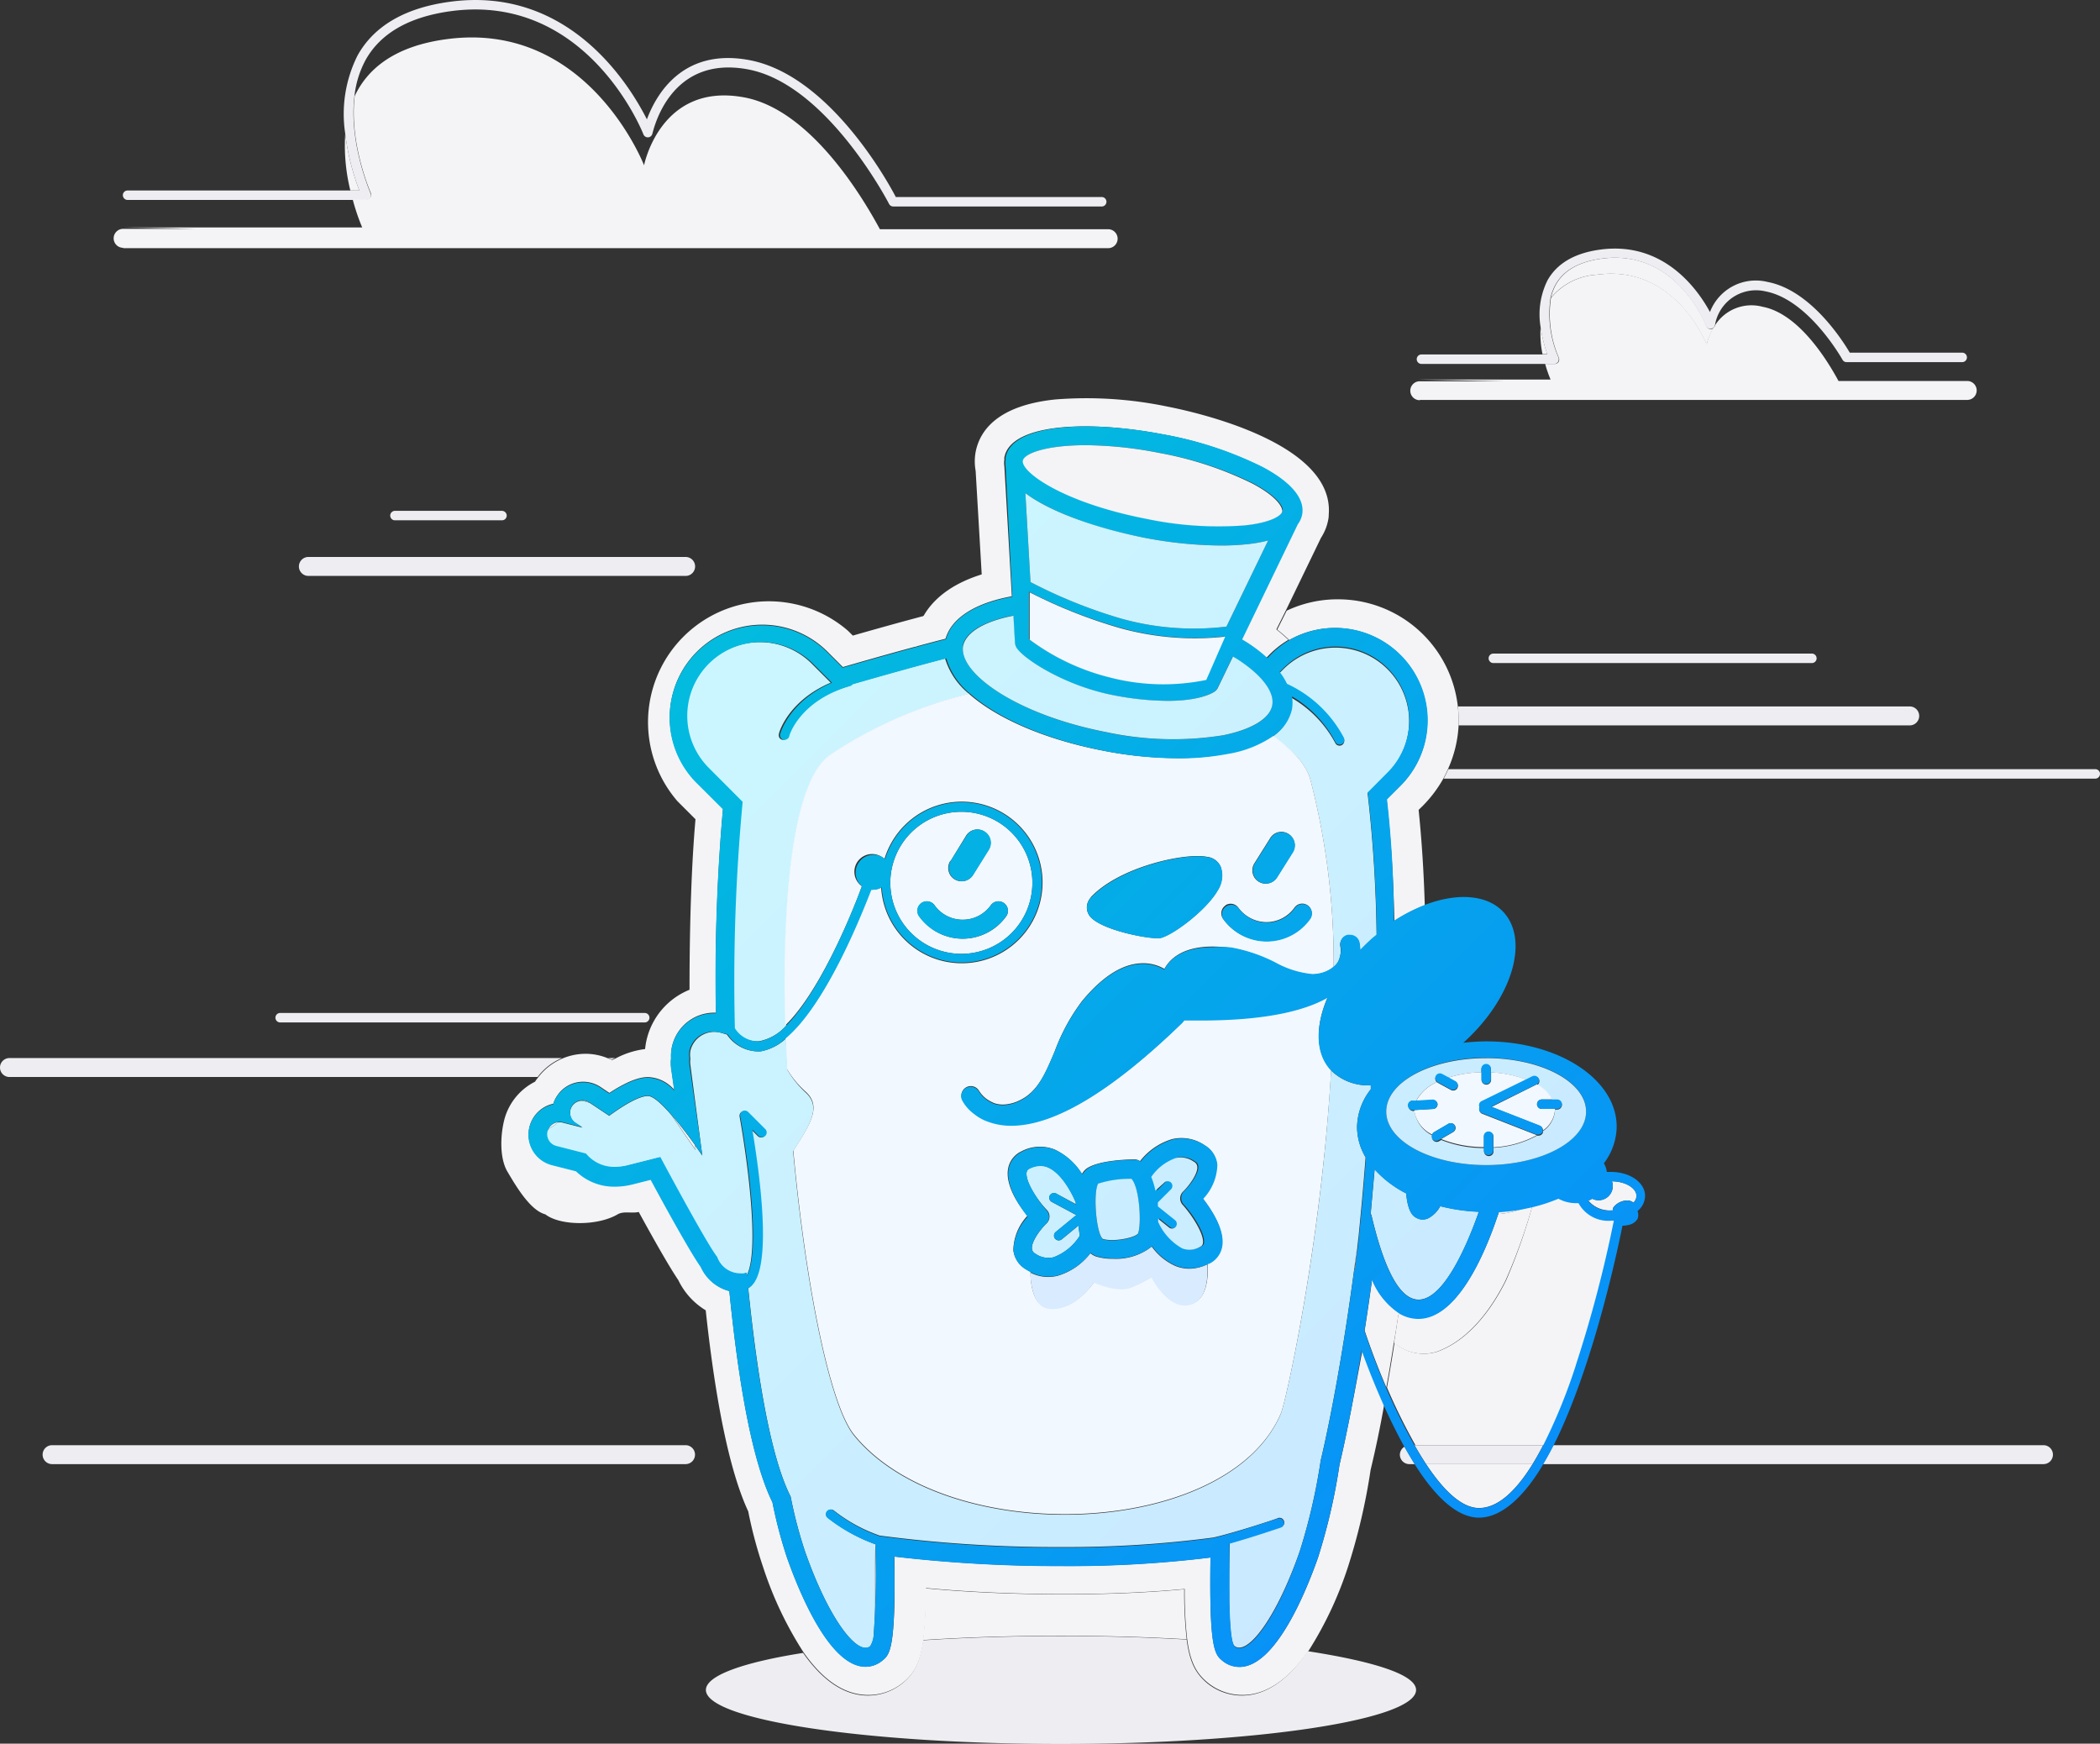 <svg xmlns="http://www.w3.org/2000/svg" viewBox="0 0 221.72 184.08"><rect x="0" y="0" width="221.72" height="184.08" fill="#333333" stroke="none"/><defs><linearGradient id="a" x1="41.64" x2="186.34" y1="42.04" y2="186.73" gradientUnits="userSpaceOnUse"><stop offset="0" stop-color="#ccfbff"/><stop offset="1" stop-color="#c9e4ff"/></linearGradient><linearGradient id="c" x1="70.5" x2="215.2" y1="13.17" y2="157.87" href="#a"/><linearGradient id="b" x1="58.88" x2="188.27" y1="46.79" y2="176.18" gradientUnits="userSpaceOnUse"><stop offset="0" stop-color="#00c8d7"/><stop offset="1" stop-color="#0a84ff"/></linearGradient><linearGradient id="d" x1="55.56" x2="184.95" y1="50.11" y2="179.5" href="#b"/><linearGradient id="e" x1="28.59" x2="173.29" y1="55.09" y2="199.78" href="#a"/><linearGradient id="f" x1="66.82" x2="196.2" y1="38.86" y2="168.25" href="#b"/><linearGradient id="g" x1="51.82" x2="196.52" y1="31.85" y2="176.55" href="#a"/><linearGradient id="h" x1="46.04" x2="182.33" y1="46.64" y2="182.93" href="#b"/><linearGradient id="i" x1="74.81" x2="204.19" y1="30.87" y2="160.26" href="#b"/><linearGradient id="j" x1="71.48" x2="200.87" y1="34.19" y2="163.58" href="#b"/><linearGradient id="k" x1="58.65" x2="158.03" y1="76.32" y2="175.7" href="#a"/><linearGradient id="l" x1="47.95" x2="177.33" y1="57.73" y2="187.11" href="#b"/><linearGradient id="m" x1="66.54" x2="165.92" y1="68.43" y2="167.81" href="#a"/><linearGradient id="n" x1="62.64" x2="162.02" y1="72.32" y2="171.7" href="#a"/><linearGradient id="o" x1="65.19" x2="209.88" y1="18.49" y2="163.19" href="#a"/><linearGradient id="p" x1="72.88" x2="217.58" y1="10.8" y2="155.49" href="#a"/><linearGradient id="q" x1="61.64" x2="206.34" y1="22.03" y2="166.73" href="#a"/><linearGradient id="r" x1="63.95" x2="198.65" y1="31.06" y2="165.75" href="#b"/><linearGradient id="s" x1="69.39" x2="204.08" y1="25.62" y2="160.31" href="#b"/><linearGradient id="t" x1="66.77" x2="201.46" y1="28.24" y2="162.93" href="#b"/><linearGradient id="u" x1="71.02" x2="205.71" y1="23.99" y2="158.69" href="#b"/><linearGradient id="v" x1="69.27" x2="203.96" y1="25.74" y2="160.44" href="#b"/><linearGradient id="w" x1="64.3" x2="198.99" y1="30.71" y2="165.41" href="#b"/><linearGradient id="x" x1="65.73" x2="200.43" y1="29.27" y2="163.97" href="#b"/></defs><path fill="#f4f4f7" d="M180.15 34.4c-.13-.34-3.24-8.16-11.05-7.09-2.38.32-4 1.25-4.84 2.76a5.21 5.21 0 0 0-.51 1.36A6.79 6.79 0 0 1 168.6 29c8.3-1.13 11.59 7.4 11.59 7.4a6.23 6.23 0 0 1 .72-1.76.52.52 0 0 1-.25.11.51.51 0 0 1-.51-.35zm-9.99 93.38h.14a.44.44 0 0 1 .13-.42 1.89 1.89 0 0 1 1.56-.62 1.23 1.23 0 0 1 .47.22 1 1 0 0 0 .32-.71c0-.83-1.18-1.53-2.59-1.54a1.39 1.39 0 0 1 .09.5 1.5 1.5 0 0 1-1.5 1.5 1.46 1.46 0 0 1-.66-.16 3.3 3.3 0 0 1-.43.19 2.93 2.93 0 0 0 2.47 1.04zm-3.48-.85h-.27a3.88 3.88 0 0 1-1.85-.47 17.88 17.88 0 0 1-2.79.91 59.25 59.25 0 0 1-2.77 7.83c-1.58 3.17-4 6.33-7.25 7.5a4.78 4.78 0 0 1-4.52-.93c-.25 1.62-.52 3.2-.79 4.72a62 62 0 0 0 3 6.08h13.58a59 59 0 0 0 3.45-8.46 134.51 134.51 0 0 0 4-15.34h-.25a3.59 3.59 0 0 1-3.54-1.84zm-41.39 46.13a44.59 44.59 0 0 1-.26-5.28c-4.57.43-9.18.54-12.7.54-5.07 0-10.14-.22-14.61-.64a44.77 44.77 0 0 1-.27 5.46c4.48-.29 9.4-.45 14.57-.45 4.67 0 9.15.13 13.27.37zm30.87-13.86c1.86 0 3.76-1.58 5.65-4.63h-11.24c1.79 2.7 3.72 4.63 5.59 4.63z"/><path fill="#eeeef2" d="M154 76.58h47.63a1 1 0 0 0 0-2h-47.7A13.9 13.9 0 0 1 154 76v.58z"/><path fill="#f4f4f7" d="M36.45 14.11a19.76 19.76 0 0 0 .54 6h.95a25.42 25.42 0 0 1-1.49-6z"/><path fill="#eeeef2" d="M157.67 69a.5.5 0 0 0 0 1h33.63a.5.5 0 0 0 0-1zM39.11 20.87a.51.51 0 0 0 0-.48c0-.06-2.29-5.24-1.69-10.21a10.4 10.4 0 0 1 1.17-3.83c1.57-2.83 4.6-4.57 9-5.17C62-.78 67.87 14 67.93 14.18a.51.51 0 0 0 .5.32.49.49 0 0 0 .45-.4C69 13.76 70.67 5.75 79 7.33s14.81 14.08 14.87 14.2a.5.5 0 0 0 .45.27h22a.5.5 0 0 0 .5-.5.5.5 0 0 0-.5-.5H94.58c-1-1.93-7.15-12.87-15.44-14.45C72 5 69.23 10.1 68.3 12.6 66.48 9 60.09-1.53 47.48.19c-4.72.64-8 2.55-9.73 5.67a13.77 13.77 0 0 0-1.3 8.25 25.42 25.42 0 0 0 1.49 6H13.47a.5.5 0 0 0-.5.5.51.51 0 0 0 .5.5h25.22a.5.5 0 0 0 .42-.24zM221.22 81.2h-68.31a13.196 13.196 0 0 1-.49 1h68.8a.5.5 0 0 0 .5-.5.5.5 0 0 0-.5-.5z"/><path fill="#f4f4f7" d="M13 26.2h104a1 1 0 0 0 0-2H92.9c-2.09-3.88-7.5-12.62-14.28-13.91C69.73 8.6 68 17.45 68 17.45S62.06 2.1 47.12 4.14c-5.5.74-8.33 3.15-9.67 6-.6 5 1.67 10.15 1.69 10.21a.5.5 0 0 1-.45.71h-1.45a22.73 22.73 0 0 0 1 2.95H13l7.72.15H13a1 1 0 1 0 0 2z"/><path fill="#eeeef2" d="M73.39 59.8a1 1 0 0 0-1-1H32.56a1 1 0 0 0 0 2h39.83a1 1 0 0 0 1-1zM53 54.93a.5.5 0 0 0 .5-.5.51.51 0 0 0-.5-.5H41.7a.5.5 0 0 0-.5.5.5.5 0 0 0 .5.5zm6.33 56.77H1a1 1 0 0 0 0 2h55.76a6.27 6.27 0 0 1 2.57-2zm5.61 0h-.74l.39.16zm66.18 67.3a5.8 5.8 0 0 1-3.66-1.3c-1.18-1-1.84-2.11-2.17-4.61-4.12-.24-8.6-.37-13.27-.37-5.17 0-10.09.16-14.57.45-.33 2.44-1 3.58-2.16 4.53a5.8 5.8 0 0 1-3.66 1.3c-2.81 0-5.08-2-6.84-4.5-6.35 1-10.26 2.4-10.26 3.91 0 3.15 16.78 5.7 37.49 5.7s37.49-2.55 37.49-5.7c0-1.6-4.39-3-11.43-4.09-1.77 2.56-4.08 4.68-6.96 4.68z"/><path fill="#f4f4f7" d="M147.18 141.77a4.78 4.78 0 0 0 4.52.93c3.25-1.17 5.67-4.33 7.25-7.5a59.25 59.25 0 0 0 2.82-7.81l-1.08.23a9 9 0 0 1-2.51.55c-1.41 4.26-4.32 11-8.41 11a3.93 3.93 0 0 1-1.9-.5l-.23.11c-.15 1.03-.3 2.02-.46 2.99z"/><path fill="#eeeef2" d="M29.08 107.44a.5.5 0 0 0 .5.5h38.49a.5.5 0 0 0 .5-.5.5.5 0 0 0-.5-.5H29.58a.5.5 0 0 0-.5.5z"/><path fill="#f4f4f7" d="M154 76.58v-.56a13.9 13.9 0 0 0-.08-1.44 12.73 12.73 0 0 0-12.67-11.31 12.58 12.58 0 0 0-5.4 1.2l-1 2a16.24 16.24 0 0 1 1.27 1.1 9.76 9.76 0 0 1 11.75 15.36l-1.47 1.47c.45 4 .72 8.27.82 12.83a17.86 17.86 0 0 1 3.21-1.66q-.16-5.3-.65-10.07l.46-.45a13.32 13.32 0 0 0 2.14-2.84 13.196 13.196 0 0 0 .49-1 12.75 12.75 0 0 0 1.13-4.63zm-80.63 44.29c-.82-1.14-1.69-2.27-2.49-3.19.84 1.19 1.75 2.57 2.56 3.7zm-11.13-4.46a1.34 1.34 0 0 0-.72-.21h-.1a4.16 4.16 0 0 1 .91.26z"/><path fill="#f4f4f7" d="M141.43 154.62a62.66 62.66 0 0 1-2.28 9.84c-1.22 3.46-4.45 11.51-8.28 11.51a2.8 2.8 0 0 1-1.76-.62c-.84-.68-1.45-1.18-1.3-10.93a122.38 122.38 0 0 1-15.73.9 149.39 149.39 0 0 1-17.65-1c.16 9.83-.48 10.35-1.29 11a2.75 2.75 0 0 1-1.76.63c-3.83 0-7.06-8.05-8.28-11.51a48.37 48.37 0 0 1-1.54-5.85c-1.94-3.93-3.47-11.43-4.55-22.3a4.56 4.56 0 0 1-3.01-2.6c-1.14-1.61-3.87-6.58-5.28-9.2l-1.94.49a7.76 7.76 0 0 1-1.82.23 5.79 5.79 0 0 1-4.12-1.62l-2.56-.65a3.3 3.3 0 0 1 .14-6.42 3 3 0 0 1 .41-.85 3.27 3.27 0 0 1 2.74-1.47 3.33 3.33 0 0 1 1.83.55l.94.63c2.54-1.67 3.7-1.67 4.11-1.67a3.81 3.81 0 0 1 2.75 1.36l-.34-2.38a4.53 4.53 0 0 1 0-1 4.62 4.62 0 0 1 .1-1.24 4.56 4.56 0 0 1 4.47-3.54h.17a202.19 202.19 0 0 1 .74-21.55l-2.9-2.89a9.76 9.76 0 0 1 13.8-13.8l1.75 1.75c2.26-.65 5-1.44 7.74-2.17a7.74 7.74 0 0 1 .12-1.07 7.1 7.1 0 0 1 .79-2.18c-2.43.64-5.08 1.38-7.6 2.1l-.5-.5a12.76 12.76 0 0 0-18 18l1.89 1.89c-.41 4.63-.63 10.9-.63 18a7.55 7.55 0 0 0-4.54 5.32 7.65 7.65 0 0 0-.15.94 8.93 8.93 0 0 0-3.13 1l-.35.16-.39-.16a6.15 6.15 0 0 0-2.43-.5 6.32 6.32 0 0 0-5 2.5c-.07.1-.16.2-.23.31a.57.57 0 0 0-.08.13 6.28 6.28 0 0 0-3.25 4c-.42 1.63-.53 4.06.33 5.51s2.38 4.08 4 4.5c1.55 1.21 5.5 1.25 7.63 0 .63-.37 1.48-.08 2.23-.25 1.58 2.89 3.18 5.72 4.18 7.2a7.54 7.54 0 0 0 2.89 3.18c1.08 10 2.58 17.13 4.49 21.23a46 46 0 0 0 1.57 5.88 38.53 38.53 0 0 0 4.27 9c1.76 2.51 4 4.5 6.84 4.5a5.8 5.8 0 0 0 3.66-1.3c1.17-.95 1.83-2.09 2.16-4.53a44.77 44.77 0 0 0 .27-5.46c4.47.42 9.54.64 14.61.64 3.52 0 8.13-.11 12.7-.54a44.59 44.59 0 0 0 .26 5.28c.33 2.5 1 3.65 2.17 4.61a5.8 5.8 0 0 0 3.66 1.3c2.88 0 5.19-2.09 7-4.68a38.86 38.86 0 0 0 4.15-8.84 64.69 64.69 0 0 0 2.39-10.24c.48-2 1-4.4 1.45-7-1-2.17-1.76-4.21-2.3-5.72-.86 4.65-1.64 8.84-2.43 12.16z"/><path fill="#f4f4f7" d="M58.93 118.47a1.27 1.27 0 0 0-1.06.8 1.88 1.88 0 0 1 .41-.32 3.43 3.43 0 0 0 .65-.48zm85.46-34.86.31-.31-.32.27zm-52.14 88.84a84.62 84.62 0 0 0 .16-9.43h-.09c.09 3.65.1 7.24-.07 9.43zm37.62-9.51c0 2.2-.06 4.33 0 6.12-.08-1.83-.05-3.96 0-6.12zm17.77-24.13.23-.11a7.76 7.76 0 0 1-3-3.63 268.89 268.89 0 0 1-.79 5.4 76.1 76.1 0 0 0 2.29 6c.27-1.52.54-3.1.79-4.72.18-.95.33-1.94.48-2.94zm-4.52-4.87c.07-.69.15-1.36.22-2q-.14 1.08-.27 2.13zm15.15-6.03-.09.26a9 9 0 0 0 2.51-.55 20.79 20.79 0 0 1-2.42.29zm4.39-93.4a10.76 10.76 0 0 0 .2 2.88h.51a14.66 14.66 0 0 1-.71-2.88z"/><path fill="#eeeef2" d="M164.52 38.16a.51.51 0 0 0 0-.48 11.53 11.53 0 0 1-.81-6.25 5.21 5.21 0 0 1 .51-1.36c.84-1.51 2.46-2.44 4.84-2.76 7.81-1.07 10.92 6.75 11.05 7.09a.51.51 0 0 0 .51.32.52.52 0 0 0 .25-.11.5.5 0 0 0 .2-.29 4.39 4.39 0 0 1 5.33-3.56c4.58.87 8.09 7.15 8.13 7.21a.48.48 0 0 0 .43.26h12.21a.5.5 0 0 0 .5-.5.5.5 0 0 0-.5-.5H195.3c-.74-1.26-4.12-6.59-8.66-7.46a5.18 5.18 0 0 0-6.1 3.17c-1.27-2.35-4.87-7.5-11.58-6.59-2.7.36-4.58 1.46-5.58 3.26a8.09 8.09 0 0 0-.72 4.93 14.66 14.66 0 0 0 .71 2.88h-13.29a.5.5 0 0 0-.5.5.5.5 0 0 0 .5.5h14a.5.5 0 0 0 .44-.26z"/><path fill="#f4f4f7" d="M149.9 42.22h57.8a1 1 0 0 0 0-2h-13.59c-1.13-2.1-4.16-7.1-8-7.83a4.55 4.55 0 0 0-5 1.9.5.5 0 0 1-.2.29 6.23 6.23 0 0 0-.72 1.76s-3.29-8.5-11.59-7.34a6.79 6.79 0 0 0-4.85 2.46 11.53 11.53 0 0 0 .81 6.25.51.51 0 0 1 0 .48.5.5 0 0 1-.42.23h-1a14 14 0 0 0 .57 1.65h-14l9 .18h-8.81a1 1 0 0 0 0 2zM96.66 68.27c1.09-.3 2.16-.58 3.17-.84.65-2.25 3.25-3.8 7-4.48l-.79-13.75a2.1 2.1 0 0 1 0-.66v-.28a.76.76 0 0 1 .06-.16v-.06c1-3.36 9-3.66 16.64-2.19a38.87 38.87 0 0 1 10.41 3.42c3.88 2 4.43 3.89 4.2 5.06a2.48 2.48 0 0 1-.45 1l-5.88 12.17c.22.13.46.27.67.41a15.76 15.76 0 0 1 2 1.55l.34-.35a9.92 9.92 0 0 1 2-1.56 16.24 16.24 0 0 0-1.27-1.1l1-2 3.71-7.67a5.25 5.25 0 0 0 .76-1.88 2.56 2.56 0 0 0 .06-.57c.62-7.59-14.08-10.83-17.05-11.41a41.83 41.83 0 0 0-11.81-.75c-6.2.64-8 3.37-8.42 5.54a5.49 5.49 0 0 0 0 2l.64 10.93c-3.42 1.07-5.2 2.77-6.11 4.33a7.1 7.1 0 0 0-.86 2.23 7.74 7.74 0 0 0-.02 1.07z"/><path fill="#eeeef2" d="M72.38 152.57H5.5a1 1 0 0 0 0 2h66.88a1 1 0 0 0 0-2zm78.19 2h11.24a32.566 32.566 0 0 0 1.12-2h-13.58c.4.7.81 1.37 1.22 2zm65.18 0a1 1 0 0 0 0-2H164a33.88 33.88 0 0 1-1.1 2zm-67.95-1a1 1 0 0 0 1 1h.58a40.557 40.557 0 0 1-1.09-1.84 1 1 0 0 0-.49.84z"/><path fill="url(#a)" d="M87.76 79.65a45.87 45.87 0 0 1 14.58-6.38 7.65 7.65 0 0 1-2.56-3.76c-3.25.84-7 1.9-9.88 2.73a.47.47 0 0 1-.25.18c-5.3 1.52-6.41 5.17-6.45 5.32a.51.51 0 0 1-.48.36h-.14a.5.5 0 0 1-.34-.62c0-.16 1-3.51 5.47-5.41l-2-2a7.75 7.75 0 0 0-11 11l3.57 3.58a202.84 202.84 0 0 0-.82 23.9 2.91 2.91 0 0 0 2.65 1.38 5.08 5.08 0 0 0 2.89-1.65c-.43-13.72.78-25.99 4.76-28.63z"/><path fill="url(#c)" d="M138.33 82.24a76.63 76.63 0 0 1 2.48 19.86 2.32 2.32 0 0 0 .46-.54 3 3 0 0 0 .25-.78 2.33 2.33 0 0 0 0-.83 1 1 0 0 1 .72-1.19 1.15 1.15 0 0 1 .26 0 1 1 0 0 1 1 .72 3.52 3.52 0 0 1 .1.86c.39-.4.79-.8 1.22-1.19l.52-.43a145.32 145.32 0 0 0-.95-15l.32-.27 1.79-1.8a7.75 7.75 0 1 0-11-11l-.4.4a6.7 6.7 0 0 1 .77 1.25 12.86 12.86 0 0 1 6 5.68.51.51 0 0 1-.2.68.53.53 0 0 1-.24.06.49.49 0 0 1-.44-.26 12.09 12.09 0 0 0-4.72-4.84 4.08 4.08 0 0 1 0 1.35 4.61 4.61 0 0 1-1.91 2.79c2.12 1.37 3.52 2.97 3.97 4.48z"/><path fill="#f2f8ff" d="M101.53 100.7A7.5 7.5 0 1 0 94 93.2a7.51 7.51 0 0 0 7.53 7.5zm-1.16-9.81 1.63-2.66a1.38 1.38 0 0 1 1.93-.44 1.4 1.4 0 0 1 .44 1.93l-1.66 2.66a1.4 1.4 0 0 1-2.38-1.49zm-3.05 4.43a1 1 0 0 1 1.38.29 3.65 3.65 0 0 0 5.88 0 1 1 0 0 1 1.68 1.09 5.64 5.64 0 0 1-9.23 0 1 1 0 0 1 .29-1.38z"/><path fill="#f2f8ff" d="M85.07 115.26c1.79 1.61.31 3.63-1.31 6.21 1.29 14 3.84 26.85 6.42 30 9.77 12 39.38 11 45.06-2.26.58-1.38 4.27-18.23 5.31-36.28l-.09-.08c-1.58-1.77-1.57-4.61-.28-7.58-2.81 1.59-7.3 2.4-13.43 2.4h-1.7a2.34 2.34 0 0 1-.25.3c-7.4 7.17-13.45 10.81-18 10.81a7.05 7.05 0 0 1-2.48-.43 4.84 4.84 0 0 1-1.45-.81 4.31 4.31 0 0 1-1.28-1.47 1 1 0 0 1 1.76-.94 3.35 3.35 0 0 0 .75.84 3.93 3.93 0 0 0 .9.5 2.91 2.91 0 0 0 .89.14 4.2 4.2 0 0 0 1.81-.47c1.9-.92 2.72-2.9 3.67-5.18a20.6 20.6 0 0 1 2.87-5.27c2.18-2.64 4.35-4 6.44-4a4.42 4.42 0 0 1 2.26.6c.71-1.32 2.28-2.36 5.08-2.36a13.29 13.29 0 0 1 1.93.14 16.6 16.6 0 0 1 4.69 1.59 10 10 0 0 0 3.88 1.22 3.84 3.84 0 0 0 1.07-.15 3.35 3.35 0 0 0 1.22-.65 76.63 76.63 0 0 0-2.48-19.86c-.45-1.51-1.85-3.11-4-4.59a12 12 0 0 1-4.9 1.94 27.09 27.09 0 0 1-5.19.46 41 41 0 0 1-7.82-.79c-6.19-1.2-11.22-3.43-14.12-6a45.87 45.87 0 0 0-14.58 6.38c-4 2.64-5.19 14.91-4.81 28.63C86.28 105 89.56 97.49 91 93.56a1.87 1.87 0 1 1 2.38-2.87 8.53 8.53 0 1 1-.35 3 1.83 1.83 0 0 1-.9.24h-.2c-1.07 2.83-4.79 12.13-9 15.65 0 1.08.09 2.16.14 3.25a10.17 10.17 0 0 0 2 2.43zm21.37 8.09a2.5 2.5 0 0 1 1.4-1.8 4.18 4.18 0 0 1 3.5-.2 6.75 6.75 0 0 1 2.89 2.6 1.75 1.75 0 0 1 .45-.55c1.18-.88 4.2-1 5.1-1a1 1 0 0 1 .5.13l.08.06a6.78 6.78 0 0 1 3.38-2.33 4.31 4.31 0 0 1 3.45.65 2.63 2.63 0 0 1 1.28 2 5.41 5.41 0 0 1-1.49 3.61c.9 1.15 2.35 3.32 2 5.07a2.48 2.48 0 0 1-1.4 1.8h-.07c.08 1.66-.15 3.57-1.47 4.16-2.5 1.11-4.44-2.77-4.44-2.77a13.26 13.26 0 0 1-2.21 1.1c-1.39.56-3.88-.55-3.88-.55s-1.94 3.05-4.71 2.77c-1.56-.15-2-2.13-2-3.84a7.105 7.105 0 0 1-.53-.3 2.67 2.67 0 0 1-1.28-2 5.44 5.44 0 0 1 1.5-3.62c-.93-1.06-2.39-3.24-2.05-4.99zm26-32.21 1.67-2.66a1.38 1.38 0 0 1 1.93-.44 1.4 1.4 0 0 1 .44 1.93l-1.66 2.66a1.4 1.4 0 0 1-2.38-1.49zm-3.05 4.43a1 1 0 0 1 1.38.29 3.72 3.72 0 0 0 2.94 1.49 3.66 3.66 0 0 0 2.94-1.5 1 1 0 0 1 1.68 1.1 5.64 5.64 0 0 1-9.23 0 1 1 0 0 1 .32-1.38zm-14.24-.83c3-3.23 10-4.76 12.31-4.28a1.74 1.74 0 0 1 1.43 1.08 2.86 2.86 0 0 1-.33 2.43c-1.17 2.11-4.76 4.78-6.11 5.06a1.24 1.24 0 0 1-.31 0c-1.51 0-6.38-1-7.2-2.5a1.52 1.52 0 0 1 .24-1.79z"/><path fill="url(#b)" d="M100.82 92.82a1.41 1.41 0 0 0 1.93-.44l1.66-2.66a1.4 1.4 0 0 0-.44-1.93 1.38 1.38 0 0 0-1.93.44l-1.67 2.66a1.4 1.4 0 0 0 .45 1.93z"/><path fill="url(#d)" d="M101.64 99.1a5.71 5.71 0 0 0 4.62-2.4 1 1 0 0 0-1.68-1.09 3.65 3.65 0 0 1-5.88 0A1 1 0 1 0 97 96.7a5.68 5.68 0 0 0 4.64 2.4z"/><path fill="url(#e)" d="M143.28 119a6.57 6.57 0 0 1 1.45-4v-.43a5.54 5.54 0 0 1-4.2-1.57c-1 18-4.73 34.9-5.31 36.28-5.68 13.26-35.29 14.24-45.06 2.26-2.58-3.17-5.13-16-6.42-30 1.62-2.58 3.1-4.6 1.31-6.21a10.17 10.17 0 0 1-1.94-2.43c0-1.09-.1-2.17-.14-3.25a5.29 5.29 0 0 1-2.67 1.34 3.11 3.11 0 0 1-.43 0 4 4 0 0 1-3.12-1.77L76 109a3 3 0 0 0-.59-.06 2.59 2.59 0 0 0-2.52 2 2.53 2.53 0 0 0 0 .82 2.5 2.5 0 0 0 0 .67l1.26 9.57a57.556 57.556 0 0 0-.78-1.1l.07.51c-.81-1.13-1.72-2.51-2.56-3.7-1-1.16-1.92-2-2.48-2-.93 0-2.59 1-4.08 2.09l-2-1.33a4.16 4.16 0 0 0-.91-.26 1.27 1.27 0 0 0-1 .56 1.29 1.29 0 0 0 .35 1.79l.74.49-2.18-.55a1.17 1.17 0 0 0-.32 0h-.11a3.43 3.43 0 0 1-.65.48 1.88 1.88 0 0 0-.41.32.8.8 0 0 0-.08.16 1.29 1.29 0 0 0 .93 1.57l3.13.8a3.85 3.85 0 0 0 3.06 1.41 5.53 5.53 0 0 0 1.34-.17l3.45-.87s4.91 9.19 6 10.54a2.6 2.6 0 0 0 2.44 1.74 2.36 2.36 0 0 0 .37 0l.31-.08v.34c1.54-2.55 0-13-.69-16.85a.5.5 0 0 1 .85-.44l1.78 1.78a.5.5 0 0 1 0 .71.51.51 0 0 1-.71 0l-.66-.66c.67 4 2.06 13.82.1 16.29a1.79 1.79 0 0 1-.45.43c1 9.77 2.44 18 4.48 22a46 46 0 0 0 1.52 5.8c2.29 6.53 4.93 10.17 6.39 10.17a.75.75 0 0 0 .5-.18 2.63 2.63 0 0 0 .37-1.34c.17-2.19.16-5.78.07-9.46a18.09 18.09 0 0 1-4.91-2.74.5.5 0 0 1-.08-.7.51.51 0 0 1 .71-.08 16.67 16.67 0 0 0 4.82 2.64 141.89 141.89 0 0 0 19.22 1.21 117.14 117.14 0 0 0 16-1c2.25-.5 6.8-2 6.85-2.06a.5.5 0 0 1 .63.32.5.5 0 0 1-.31.63c-.15 0-3.08 1-5.42 1.7-.05 2.16-.08 4.29-.06 6.12.05 2.59.21 4.45.56 4.73a.75.75 0 0 0 .5.18c1.46 0 4.1-3.64 6.39-10.17a62.11 62.11 0 0 0 2.21-9.58c1.06-4.47 2.4-11.63 3.53-20.14s0 0 .06-.05q.13-1 .27-2.13a359.26 359.26 0 0 0 .88-9.7 6.32 6.32 0 0 1-.9-3.17z"/><path fill="url(#f)" d="M122.17 99.06a1.24 1.24 0 0 0 .31 0c1.35-.28 4.94-3 6.11-5.06a2.86 2.86 0 0 0 .33-2.43 1.74 1.74 0 0 0-1.43-1.08c-2.32-.48-9.28 1.05-12.31 4.28a1.52 1.52 0 0 0-.21 1.82c.82 1.41 5.69 2.47 7.2 2.47z"/><path fill="url(#g)" d="M144.71 128.26a.1.1 0 0 1 .07-.06s.06 0 0 0c1.56 6.7 3.31 9 5 9 2.71 0 5.22-6 6.36-9.28a19.57 19.57 0 0 1-4.07-.59 3.12 3.12 0 0 1-1.31 1.3 1.5 1.5 0 0 1-.55.11 1.31 1.31 0 0 1-.61-.15c-.3-.15-.94-.47-1.13-2.61a11.46 11.46 0 0 1-3.33-2.54c-.14 1.56-.28 3.15-.43 4.82z"/><path fill="url(#h)" d="m146.44 84.39 1.47-1.47a9.76 9.76 0 0 0-11.75-15.36 9.92 9.92 0 0 0-2 1.56l-.34.35a15.76 15.76 0 0 0-2-1.55c-.21-.14-.45-.28-.67-.41l5.88-12.17a2.48 2.48 0 0 0 .45-1c.23-1.17-.32-3-4.2-5.06a38.87 38.87 0 0 0-10.41-3.42c-7.61-1.47-15.64-1.17-16.64 2.19v.06a.76.76 0 0 0-.06.16v.28a2.1 2.1 0 0 0 0 .66l.71 13.79c-3.8.68-6.4 2.23-7 4.48-1 .26-2.08.54-3.17.84-2.69.73-5.48 1.52-7.74 2.17l-1.75-1.75a9.76 9.76 0 0 0-13.8 13.8l2.9 2.89a202.19 202.19 0 0 0-.74 21.55h-.17a4.56 4.56 0 0 0-4.47 3.54 4.62 4.62 0 0 0-.1 1.24 4.53 4.53 0 0 0 0 1l.34 2.38a3.81 3.81 0 0 0-2.75-1.36c-.41 0-1.57 0-4.11 1.67l-.94-.63a3.33 3.33 0 0 0-1.83-.55 3.27 3.27 0 0 0-2.74 1.47 3 3 0 0 0-.41.85 3.3 3.3 0 0 0-.14 6.42l2.56.65a5.79 5.79 0 0 0 4.12 1.62 7.76 7.76 0 0 0 1.82-.23l1.94-.49c1.41 2.62 4.14 7.59 5.28 9.2a4.56 4.56 0 0 0 3.02 2.55c1.08 10.87 2.61 18.37 4.55 22.3a48.37 48.37 0 0 0 1.54 5.85c1.22 3.46 4.45 11.51 8.28 11.51a2.75 2.75 0 0 0 1.76-.63c.81-.65 1.45-1.17 1.29-11a149.39 149.39 0 0 0 17.65 1 122.38 122.38 0 0 0 15.73-.9c-.15 9.75.46 10.25 1.3 10.93a2.8 2.8 0 0 0 1.76.62c3.83 0 7.06-8.05 8.28-11.51a62.66 62.66 0 0 0 2.28-9.84c.79-3.32 1.6-7.51 2.34-12.08.54 1.51 1.33 3.55 2.3 5.72.66 1.48 1.41 3 2.22 4.47.35.63.72 1.25 1.09 1.84 2 3.18 4.36 5.63 6.78 5.63s4.81-2.29 6.78-5.63a33.88 33.88 0 0 0 1.1-2c4.15-8.25 6.75-20.56 7.27-23.19a2.75 2.75 0 0 0 .59-.07 1.45 1.45 0 0 0 1-.64 1.14 1.14 0 0 0 0-.84 2.1 2.1 0 0 0 .8-1.59c0-1.42-1.59-2.54-3.62-2.54h-.42a2.4 2.4 0 0 0-.31-.91 6.5 6.5 0 0 0 1.35-3.87c0-5-6.15-9-13.75-9a21.93 21.93 0 0 0-2.45.15c5.09-4.56 7-10.71 4.3-13.74-1.74-1.95-5-2.12-8.42-.79a17.86 17.86 0 0 0-3.21 1.66c0-4.56-.27-8.85-.72-12.83zm-16.95-18.24a28.52 28.52 0 0 1-11.17-.86 52.63 52.63 0 0 1-9.52-3.84l-.54-9.39c2.7 2 7.5 3.73 12.41 4.68a44 44 0 0 0 8.2.85 26 26 0 0 0 2.73-.13 14.94 14.94 0 0 0 2.29-.4zm-.2 1-2 4.57a22.43 22.43 0 0 1-10.15-.25 23.77 23.77 0 0 1-8.5-4v-5a53.39 53.39 0 0 0 9.34 3.72 29.54 29.54 0 0 0 11.31 1zM114.66 47a41.36 41.36 0 0 1 7.74.81 36.94 36.94 0 0 1 9.85 3.19c2.69 1.42 3.25 2.52 3.18 2.91s-1 1.21-4 1.52a36.81 36.81 0 0 1-10.34-.69c-8.86-1.72-13.25-5-13-6.14.09-.74 2.44-1.6 6.57-1.6zm-13 21.15c.27-1.41 2.23-2.58 5.31-3.17l.17 2.84a1.26 1.26 0 0 0 .12.48c.56 1.08 5 4.13 10.37 5.12a30.8 30.8 0 0 0 5.62.58c3.47 0 4.8-.87 5-1a.93.93 0 0 0 .31-.37l1.6-3.31.47.28c2.6 1.69 3.94 3.47 3.67 4.89s-2.18 2.56-5.23 3.15a33.5 33.5 0 0 1-12.25-.33c-9.59-1.87-15.68-6.31-15.13-9.16zm41.65 63.75c-.07.68-.15 1.35-.22 2l-.05.09s0 .05-.06.05c-1.13 8.51-2.47 15.67-3.53 20.14a62.11 62.11 0 0 1-2.21 9.58c-2.24 6.57-4.91 10.24-6.37 10.24a.75.75 0 0 1-.5-.18c-.35-.28-.51-2.14-.56-4.73v-6.12c2.34-.65 5.27-1.65 5.42-1.7a.5.5 0 0 0 .31-.63.5.5 0 0 0-.63-.32c-.05 0-4.6 1.56-6.85 2.06a117.14 117.14 0 0 1-16 1 141.89 141.89 0 0 1-19.22-1.21 16.67 16.67 0 0 1-4.84-2.7.51.51 0 0 0-.71.08.5.5 0 0 0 .08.7 18.09 18.09 0 0 0 4.95 2.75h.09a84.62 84.62 0 0 1-.16 9.43 2.63 2.63 0 0 1-.37 1.34.75.75 0 0 1-.5.18c-1.46 0-4.1-3.64-6.39-10.17a46 46 0 0 1-1.52-5.78c-2-3.93-3.51-12.2-4.48-22a1.79 1.79 0 0 0 .54-.46c2-2.47.57-12.3-.1-16.29l.66.66a.51.51 0 0 0 .71 0 .5.5 0 0 0 0-.71l-1.8-1.8a.5.5 0 0 0-.85.44c.73 3.9 2.23 14.3.69 16.85v-.34l-.31.08a2.36 2.36 0 0 1-.37 0 2.6 2.6 0 0 1-2.44-1.74c-1.1-1.35-6-10.54-6-10.54l-3.45.87a5.53 5.53 0 0 1-1.34.17 3.85 3.85 0 0 1-3.06-1.41l-3.13-.8a1.29 1.29 0 0 1-.93-1.57.8.8 0 0 1 .08-.16 1.27 1.27 0 0 1 1.06-.8H59a1.17 1.17 0 0 1 .32 0l2.18.55-.74-.49a1.29 1.29 0 0 1-.35-1.79 1.27 1.27 0 0 1 1-.56h.1a1.34 1.34 0 0 1 .72.21l.09.06 2 1.33c1.49-1.1 3.15-2.09 4.08-2.09.56 0 1.47.81 2.48 2 .8.92 1.67 2 2.49 3.19.27.37.53.74.78 1.1l-1.36-9.56a2.5 2.5 0 0 1 0-.67 2.53 2.53 0 0 1 0-.82 2.59 2.59 0 0 1 2.52-2 3 3 0 0 1 .69.09l.82.19a4 4 0 0 0 3.07 1.81 3.11 3.11 0 0 0 .43 0 5.29 5.29 0 0 0 2.68-1.42c4.18-3.52 7.9-12.82 9-15.65h.2a1.83 1.83 0 0 0 .9-.24 8.46 8.46 0 1 0 .35-3A1.87 1.87 0 1 0 91 93.56c-1.44 3.93-4.72 11.44-8 14.72a5.08 5.08 0 0 1-2.76 1.65 2.91 2.91 0 0 1-2.65-1.38 202.84 202.84 0 0 1 .82-23.9l-3.57-3.58a7.75 7.75 0 1 1 11-11l2 2c-4.43 1.9-5.43 5.25-5.47 5.41a.5.5 0 0 0 .34.62h.14a.51.51 0 0 0 .48-.36c0-.15 1.15-3.8 6.45-5.32a.47.47 0 0 0 .25-.18c2.9-.83 6.63-1.89 9.88-2.73a7.65 7.65 0 0 0 2.56 3.76c2.9 2.56 7.93 4.79 14.12 6a41 41 0 0 0 7.82.79 27.09 27.09 0 0 0 5.19-.46 12 12 0 0 0 4.9-1.94 4.61 4.61 0 0 0 1.91-2.79 4.08 4.08 0 0 0 0-1.35 12.09 12.09 0 0 1 4.59 4.83.49.49 0 0 0 .44.26.53.53 0 0 0 .24-.06.51.51 0 0 0 .2-.68 12.86 12.86 0 0 0-6-5.68 6.7 6.7 0 0 0-.77-1.25l.4-.4a7.75 7.75 0 0 1 11 11l-1.79 1.8-.31.31a145.32 145.32 0 0 1 .95 15l-.52.43a27.596 27.596 0 0 0-1.22 1.19 3.52 3.52 0 0 0-.1-.86 1 1 0 0 0-1-.72 1.15 1.15 0 0 0-.26 0 1 1 0 0 0-.72 1.19 2.33 2.33 0 0 1 0 .83 3 3 0 0 1-.25.78 2.32 2.32 0 0 1-.46.54 3.35 3.35 0 0 1-1.22.65 3.84 3.84 0 0 1-1.07.15 10 10 0 0 1-3.88-1.22 16.6 16.6 0 0 0-4.69-1.59A13.29 13.29 0 0 0 128 100c-2.8 0-4.37 1-5.08 2.36a4.42 4.42 0 0 0-2.26-.6c-2.09 0-4.26 1.34-6.44 4a20.6 20.6 0 0 0-2.87 5.27c-1 2.28-1.77 4.26-3.67 5.18a4.2 4.2 0 0 1-1.81.47 2.91 2.91 0 0 1-.89-.14 3.93 3.93 0 0 1-.9-.5 3.35 3.35 0 0 1-.75-.84 1 1 0 0 0-1.76.94 4.31 4.31 0 0 0 1.28 1.47 4.84 4.84 0 0 0 1.45.81 7.05 7.05 0 0 0 2.48.43c4.55 0 10.6-3.64 18-10.81a2.34 2.34 0 0 0 .25-.3h1.7c6.13 0 10.62-.81 13.43-2.4-1.29 3-1.3 5.81.28 7.58l.09.08a5.54 5.54 0 0 0 4.2 1.57v.43a6.57 6.57 0 0 0-1.45 4 6.32 6.32 0 0 0 .94 3.25c-.22 2.92-.52 6.22-.88 9.65zM94 93.2a7.5 7.5 0 1 1 7.5 7.5 7.51 7.51 0 0 1-7.5-7.5zm54.46 32.8c.19 2.14.83 2.46 1.13 2.61a1.31 1.31 0 0 0 .61.15 1.5 1.5 0 0 0 .55-.11 3.12 3.12 0 0 0 1.31-1.3 19.57 19.57 0 0 0 4.07.59c-1.14 3.23-3.65 9.28-6.36 9.28-1.68 0-3.43-2.3-5-9a.1.1 0 0 0-.07.06c.15-1.67.29-3.28.42-4.82a11.46 11.46 0 0 0 3.34 2.54zm17.92 18.13a59 59 0 0 1-3.45 8.46 32.566 32.566 0 0 1-1.12 2c-1.89 3.05-3.79 4.63-5.65 4.63s-3.8-1.93-5.59-4.63a40.66 40.66 0 0 1-1.22-2 62 62 0 0 1-3-6.08c-1-2.27-1.76-4.42-2.29-6a268.89 268.89 0 0 0 .79-5.4 7.76 7.76 0 0 0 3 3.63 3.93 3.93 0 0 0 1.9.5c4.09 0 7-6.77 8.41-11l.09-.26a20.79 20.79 0 0 0 2.42-.29l1.08-.23a17.88 17.88 0 0 0 2.79-.91 3.88 3.88 0 0 0 1.85.47h.27a3.59 3.59 0 0 0 3.48 1.85h.25a134.51 134.51 0 0 1-4.01 15.24zm1.74-17.57a1.46 1.46 0 0 0 .66.16 1.5 1.5 0 0 0 1.5-1.5 1.39 1.39 0 0 0-.09-.5c1.41 0 2.59.71 2.59 1.54a1 1 0 0 1-.32.71 1.23 1.23 0 0 0-.47-.22 1.89 1.89 0 0 0-1.56.62.44.44 0 0 0-.13.42h-.14a2.93 2.93 0 0 1-2.47-1 3.3 3.3 0 0 0 .43-.25zm-11.21-14.88c5.83 0 10.55 2.52 10.55 5.64s-4.72 5.68-10.55 5.68-10.55-2.53-10.55-5.65 4.72-5.69 10.55-5.69z"/><path fill="#59acff" d="M144.79 128.16s.03 0 0 0z"/><path fill="url(#i)" d="M132.92 93.07a1.41 1.41 0 0 0 1.93-.44l1.66-2.63a1.4 1.4 0 0 0-.44-1.93 1.38 1.38 0 0 0-1.93.44l-1.67 2.66a1.4 1.4 0 0 0 .45 1.9z"/><path fill="url(#j)" d="M129.13 97a5.64 5.64 0 0 0 9.23 0 1 1 0 0 0-1.68-1.1 3.66 3.66 0 0 1-2.94 1.5 3.72 3.72 0 0 1-2.94-1.49 1 1 0 0 0-1.67 1.09z"/><path fill="#d9ebff" d="M124.1 133.65a6.12 6.12 0 0 1-2.5-2.05 6.08 6.08 0 0 1-4.09 1.29 5.88 5.88 0 0 1-1.79-.24 1.82 1.82 0 0 1-.6-.35 6.76 6.76 0 0 1-3.43 2.38 4.07 4.07 0 0 1-2.92-.34c.07 1.71.49 3.69 2 3.84 2.77.28 4.71-2.77 4.71-2.77s2.49 1.11 3.88.55a13.26 13.26 0 0 0 2.21-1.1s1.94 3.88 4.44 2.77c1.32-.59 1.55-2.5 1.47-4.16a4.43 4.43 0 0 1-1.94.47 4 4 0 0 1-1.44-.29z"/><path fill="url(#k)" d="M110.48 129.17c-.68.66-1.6 1.92-1.53 2.67a.68.68 0 0 0 .37.52 2.38 2.38 0 0 0 1.9.38 5.58 5.58 0 0 0 2.78-2.27l-.14-1.08-1.76 1.45a.52.52 0 0 1-.32.11.5.5 0 0 1-.31-.89l2.17-1.78-2.59-1.39a.5.5 0 0 1-.21-.68.51.51 0 0 1 .68-.2l2.06 1.11v-.18c-.36-.93-1.48-3.14-3-3.74a2 2 0 0 0-.75-.14 2.5 2.5 0 0 0-1.11.28.5.5 0 0 0-.33.39c-.18 1 1.16 3 2.13 4a1 1 0 0 1-.04 1.44z"/><path fill="url(#l)" d="M107 132a2.67 2.67 0 0 0 1.28 2 7.105 7.105 0 0 0 .53.3 4.07 4.07 0 0 0 2.92.34 6.76 6.76 0 0 0 3.43-2.38 1.82 1.82 0 0 0 .6.35 5.88 5.88 0 0 0 1.79.24 6.08 6.08 0 0 0 4.09-1.29 6.12 6.12 0 0 0 2.5 2.05 4 4 0 0 0 1.49.29 4.43 4.43 0 0 0 1.94-.47h.07a2.48 2.48 0 0 0 1.4-1.8c.33-1.75-1.12-3.92-2-5.07a5.41 5.41 0 0 0 1.49-3.61 2.63 2.63 0 0 0-1.28-2 4.31 4.31 0 0 0-3.45-.65 6.78 6.78 0 0 0-3.38 2.33l-.08-.06a1 1 0 0 0-.5-.13c-.9 0-3.92.07-5.1 1a1.75 1.75 0 0 0-.45.55 6.75 6.75 0 0 0-2.89-2.6 4.18 4.18 0 0 0-3.5.2 2.5 2.5 0 0 0-1.4 1.8c-.34 1.75 1.12 3.93 2 5.07A5.44 5.44 0 0 0 107 132zm17.26-9.79a2.37 2.37 0 0 1 1.89.39.65.65 0 0 1 .37.52c.08.74-.85 2-1.53 2.67a1 1 0 0 0 0 1.38c1 1.08 2.3 3.12 2.12 4.06 0 .12-.06.25-.33.38a2.16 2.16 0 0 1-1.86.14 6 6 0 0 1-2.53-2.79v-.33l1.15.92a.51.51 0 0 0 .31.11.5.5 0 0 0 .32-.89l-1.81-1.45v-.42l1.39-1.39a.5.5 0 0 0 0-.7.5.5 0 0 0-.71 0l-.87.87a8.16 8.16 0 0 0-.44-1.45 5.28 5.28 0 0 1 2.49-1.98zm-8.32 2.79a10.91 10.91 0 0 1 3.52-.51c.89 1 1.07 4.93.69 5.78-.34.45-2.64.91-3.72.56-.69-.62-1.04-4.83-.49-5.83zm-7.54-1.23a.5.5 0 0 1 .33-.39 2.5 2.5 0 0 1 1.11-.28 2 2 0 0 1 .75.14c1.49.6 2.61 2.81 3 3.74v.18l-2.07-1.16a.51.51 0 0 0-.68.2.5.5 0 0 0 .21.68l2.59 1.39-2.17 1.78a.5.5 0 0 0 .31.89.52.52 0 0 0 .32-.11l1.76-1.45.14 1.08a5.58 5.58 0 0 1-2.78 2.27 2.38 2.38 0 0 1-1.9-.38.68.68 0 0 1-.37-.52c-.07-.75.85-2 1.53-2.67a1 1 0 0 0 0-1.39c-.92-1.06-2.26-3.09-2.08-4.04z"/><path fill="url(#m)" d="M122.93 124.85a.5.5 0 0 1 .71 0 .5.5 0 0 1 0 .7l-1.39 1.39v.42l1.81 1.45a.5.5 0 0 1-.32.89.51.51 0 0 1-.31-.11l-1.15-.92v.33a6 6 0 0 0 2.53 2.79 2.16 2.16 0 0 0 1.86-.14c.27-.13.31-.26.33-.38.18-.94-1.16-3-2.12-4.06a1 1 0 0 1 0-1.38c.68-.66 1.61-1.93 1.53-2.67a.65.65 0 0 0-.37-.52 2.37 2.37 0 0 0-1.89-.39 5.28 5.28 0 0 0-2.6 2 8.16 8.16 0 0 1 .44 1.45z"/><path fill="url(#n)" d="M120.15 130.23c.38-.85.2-4.83-.69-5.78a10.91 10.91 0 0 0-3.52.51c-.55 1-.2 5.25.49 5.83 1.08.35 3.38-.11 3.72-.56z"/><path fill="url(#o)" d="M116.84 77.3a33.5 33.5 0 0 0 12.25.33c3-.59 4.95-1.74 5.23-3.15s-1.07-3.2-3.67-4.89l-.47-.28-1.6 3.31a.93.93 0 0 1-.31.37c-.19.14-1.52 1-5 1a30.8 30.8 0 0 1-5.62-.58c-5.32-1-9.81-4-10.37-5.12a1.26 1.26 0 0 1-.12-.48L107 65c-3.08.59-5 1.76-5.31 3.17-.55 2.83 5.54 7.27 15.15 9.13z"/><path fill="url(#p)" d="M128.87 57.59a44 44 0 0 1-8.2-.85c-4.91-1-9.71-2.65-12.41-4.68l.54 9.39a52.63 52.63 0 0 0 9.52 3.84 28.52 28.52 0 0 0 11.17.86l4.4-9.09a14.94 14.94 0 0 1-2.29.4 26 26 0 0 1-2.73.13z"/><path fill="#f4f4f7" d="M121.05 54.78a36.81 36.81 0 0 0 10.34.69c3-.31 4-1.13 4-1.52s-.49-1.49-3.18-2.91a36.94 36.94 0 0 0-9.85-3.23 41.36 41.36 0 0 0-7.74-.81c-4.13 0-6.48.86-6.63 1.64-.19 1.18 4.2 4.42 13.06 6.14z"/><path fill="#f2f8ff" d="M108.71 62.53v5a23.77 23.77 0 0 0 8.5 4 22.43 22.43 0 0 0 10.15.25l2-4.57a29.54 29.54 0 0 1-11.24-.94 53.39 53.39 0 0 1-9.41-3.74z"/><path fill="url(#q)" d="M156.91 123c5.83 0 10.55-2.53 10.55-5.65s-4.72-5.64-10.55-5.64-10.55 2.52-10.55 5.64 4.72 5.65 10.55 5.65zm-7.78-6.75h.37a4.49 4.49 0 0 1 2.2-2 .49.49 0 0 1 .57-.79l.6.32a12.44 12.44 0 0 1 3.54-.57v-.32a.5.5 0 0 1 1 0v.33a11.84 11.84 0 0 1 3.78.78l.62-.31a.51.51 0 0 1 .67.23.5.5 0 0 1-.17.63 4.06 4.06 0 0 1 1.6 1.59h.5a.5.5 0 0 1 .5.5.5.5 0 0 1-.5.5h-.23v.05a2.92 2.92 0 0 1-1.28 2.23.5.5 0 0 1 0 .16.49.49 0 0 1-.46.31.47.47 0 0 1-.17 0 10.53 10.53 0 0 1-4.58 1.28v.38a.5.5 0 1 1-1 0v-.35a12.1 12.1 0 0 1-4.52-.85l-.23.13a.47.47 0 0 1-.25.07.5.5 0 0 1-.43-.25.48.48 0 0 1 0-.42 3.36 3.36 0 0 1-1.91-2.59h-.13a.51.51 0 0 1-.5-.47.5.5 0 0 1 .41-.62z"/><path fill="#f2f8ff" d="m157.48 116.86 5.11 2a.49.49 0 0 1 .31.49 2.92 2.92 0 0 0 1.28-2.23v-.05h-1.4a.5.5 0 0 1-.5-.5.51.51 0 0 1 .5-.5h1.13a4.06 4.06 0 0 0-1.6-1.59h-.06z"/><path fill="#f2f8ff" d="M151.78 116.54a.49.49 0 0 1-.47.53l-2 .12a3.36 3.36 0 0 0 1.91 2.59.45.45 0 0 1 .21-.26l1.5-.88a.5.5 0 0 1 .5.87l-1.27.74a12.1 12.1 0 0 0 4.52.85V120a.5.5 0 0 1 1 0v1.12a10.53 10.53 0 0 0 4.58-1.28l-5.75-2.25a.5.5 0 0 1-.29-.65.49.49 0 0 1 .24-.63l4.75-2.32a11.84 11.84 0 0 0-3.78-.78v.8a.5.5 0 1 1-1 0v-.81a12.44 12.44 0 0 0-3.54.57l.78.43a.49.49 0 0 1 .2.67.49.49 0 0 1-.44.26.53.53 0 0 1-.24-.06l-1.38-.75-.09-.08a4.49 4.49 0 0 0-2.2 2l1.75-.11a.51.51 0 0 1 .51.41z"/><path fill="url(#r)" d="M153.59 118.82a.5.5 0 0 0-.68-.18l-1.5.88a.45.45 0 0 0-.21.26.48.48 0 0 0 0 .42.5.5 0 0 0 .43.25.47.47 0 0 0 .25-.07l.23-.13 1.27-.74a.51.51 0 0 0 .21-.69z"/><path fill="url(#s)" d="M156.2 116.88a.5.5 0 0 0 .29.65l5.75 2.25a.47.47 0 0 0 .17 0 .49.49 0 0 0 .46-.31.5.5 0 0 0 0-.16.49.49 0 0 0-.31-.49l-5.11-2 4.77-2.34h.06a.5.5 0 0 0 .17-.63.51.51 0 0 0-.67-.23l-.62.31-4.75 2.32a.49.49 0 0 0-.21.63z"/><path fill="url(#t)" d="M153.17 115a.53.53 0 0 0 .24.06.49.49 0 0 0 .44-.26.49.49 0 0 0-.2-.67l-.78-.43-.6-.32a.49.49 0 0 0-.57.79l.09.08z"/><path fill="url(#u)" d="M162.28 116.57a.5.5 0 0 0 .5.5h1.63a.5.5 0 0 0 .5-.5.5.5 0 0 0-.5-.5h-1.63a.51.51 0 0 0-.5.5z"/><path fill="url(#v)" d="M156.91 114.45a.5.5 0 0 0 .5-.5v-1.13a.5.5 0 0 0-1 0V114a.5.5 0 0 0 .5.45z"/><path fill="url(#w)" d="M149.16 117.2h.13l2-.12a.49.49 0 0 0 .47-.53.51.51 0 0 0-.53-.47l-1.75.11h-.37a.5.5 0 0 0-.47.53.51.51 0 0 0 .52.48z"/><path fill="url(#x)" d="M157.16 119.45a.5.5 0 0 0-.5.5v1.5a.5.5 0 1 0 1 0V120a.5.5 0 0 0-.5-.55z"/></svg>